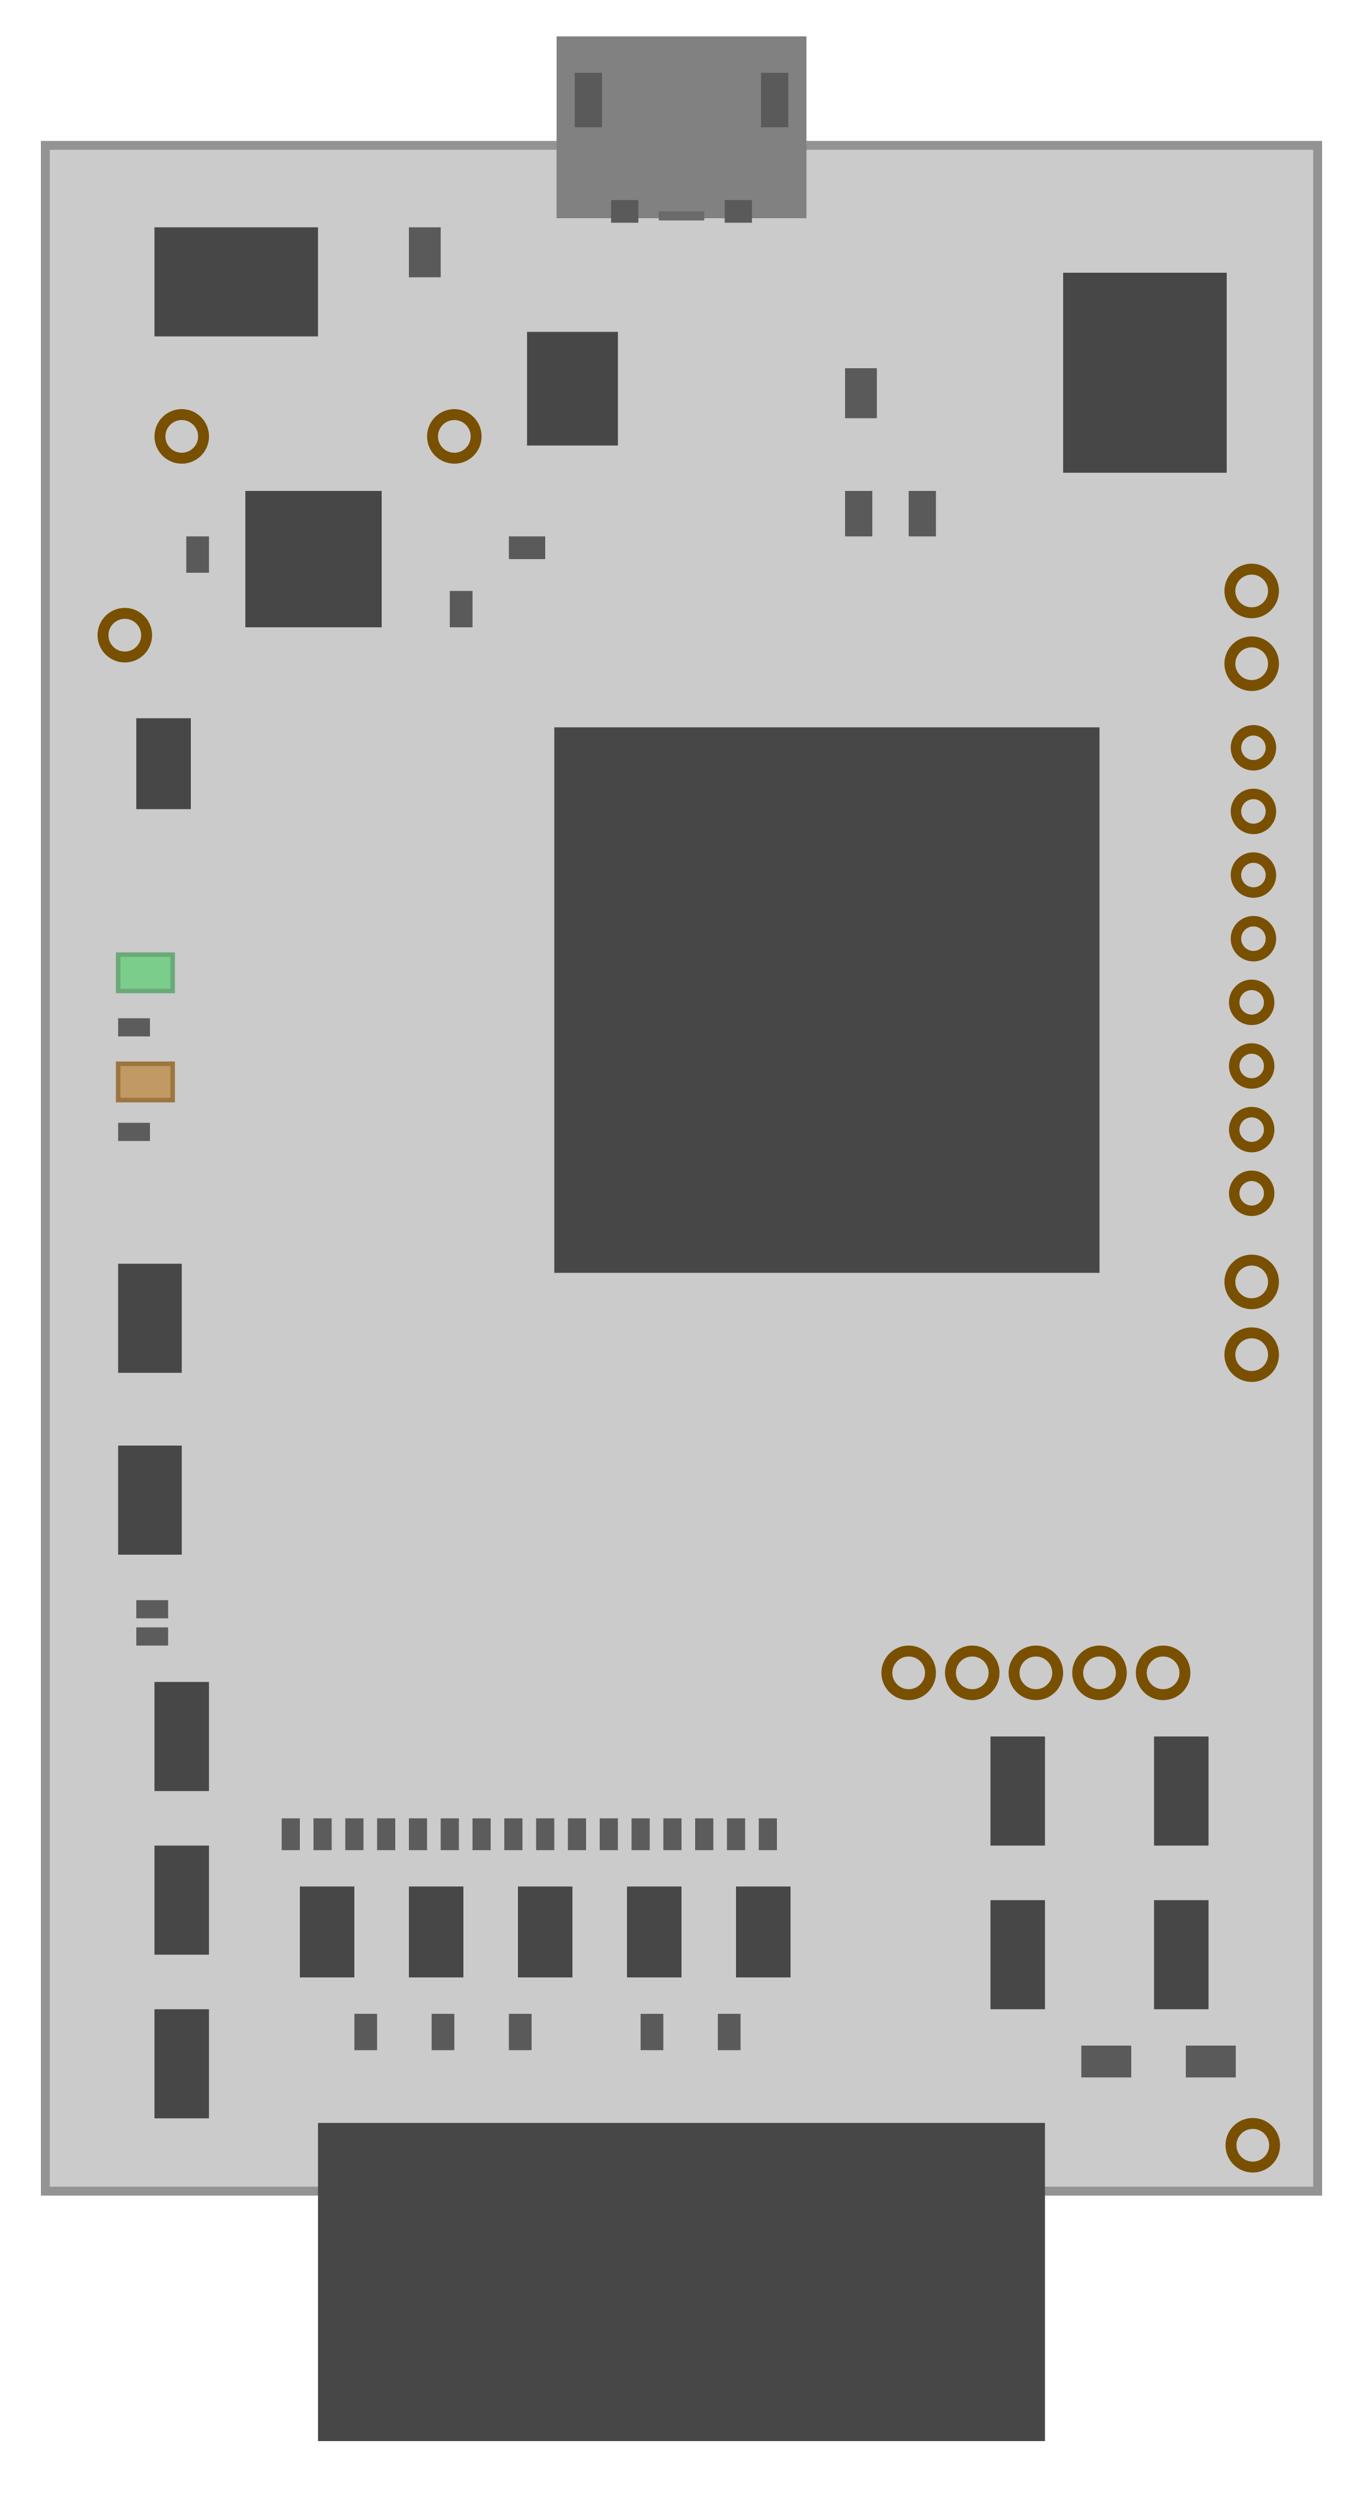 <?xml version="1.0" encoding="UTF-8" standalone="no"?>
<svg
   xmlns:dc="http://purl.org/dc/elements/1.1/"
   xmlns:cc="http://creativecommons.org/ns#"
   xmlns:rdf="http://www.w3.org/1999/02/22-rdf-syntax-ns#"
   xmlns:svg="http://www.w3.org/2000/svg"
   xmlns="http://www.w3.org/2000/svg"
   xmlns:sodipodi="http://sodipodi.sourceforge.net/DTD/sodipodi-0.dtd"
   xmlns:inkscape="http://www.inkscape.org/namespaces/inkscape"
   width="150"
   height="275"
   viewBox="0 0 39.687 72.76"
   version="1.1"
   id="svg1033"
   inkscape:version="1.0.1 (1.0.1+r75)"
   sodipodi:docname="mplab-snap.svg"
   inkscape:export-filename="/home/nav/Projects/Bloom/src/Insight/UserInterfaces/InsightWindow/Images/mplab-snap-191-350.png"
   inkscape:export-xdpi="122.18182"
   inkscape:export-ydpi="122.18182">
  <defs
     id="defs1027" />
  <sodipodi:namedview
     id="base"
     pagecolor="#3c3f41"
     bordercolor="#666666"
     borderopacity="1.0"
     inkscape:pageopacity="0"
     inkscape:pageshadow="2"
     inkscape:zoom="1.979899"
     inkscape:cx="223.05042"
     inkscape:cy="132.4551"
     inkscape:document-units="px"
     inkscape:current-layer="layer1"
     inkscape:document-rotation="0"
     showgrid="false"
     units="px"
     inkscape:window-width="2560"
     inkscape:window-height="1353"
     inkscape:window-x="6000"
     inkscape:window-y="24"
     inkscape:window-maximized="1"
     inkscape:snap-bbox="true"
     inkscape:bbox-paths="true"
     inkscape:bbox-nodes="true"
     inkscape:snap-bbox-edge-midpoints="true"
     inkscape:snap-bbox-midpoints="true" />
  <g
     inkscape:label="Board"
     inkscape:groupmode="layer"
     id="layer1"
     style="display:inline">
    <rect
       style="fill:#cbcbcb;fill-opacity:1;stroke:#939393;stroke-width:0.259;stroke-miterlimit:4;stroke-dasharray:none;stroke-opacity:1"
       id="rect1596"
       width="59.537"
       height="37.047"
       x="-63.767"
       y="1.32"
       transform="rotate(-90)" />
  </g>
  <g
     inkscape:groupmode="layer"
     id="layer3"
     inkscape:label="Components"
     style="display:inline;opacity:1">
    <rect
       style="fill:#474747;fill-opacity:1;stroke-width:0.414"
       id="rect1621"
       width="15.875"
       height="15.875"
       x="-37.042"
       y="16.14"
       transform="rotate(-90)" />
    <rect
       style="fill:#474747;fill-opacity:1;stroke-width:0.137"
       id="rect1621-3"
       width="5.821"
       height="4.762"
       x="-13.758"
       y="30.956"
       transform="rotate(-90)" />
    <rect
       style="fill:#474747;fill-opacity:1;stroke-width:0.303"
       id="rect1638"
       width="2.646"
       height="1.587"
       x="-57.547"
       y="8.731"
       transform="rotate(-90)" />
    <rect
       style="fill:#474747;fill-opacity:1;stroke-width:0.303"
       id="rect1638-6"
       width="2.646"
       height="1.587"
       x="-57.547"
       y="11.906"
       transform="rotate(-90)" />
    <rect
       style="fill:#474747;fill-opacity:1;stroke-width:0.303"
       id="rect1638-6-7"
       width="2.646"
       height="1.587"
       x="-57.547"
       y="15.081"
       transform="rotate(-90)" />
    <rect
       style="fill:#474747;fill-opacity:1;stroke-width:0.303"
       id="rect1638-6-7-5"
       width="2.646"
       height="1.587"
       x="-57.547"
       y="18.256"
       transform="rotate(-90)" />
    <rect
       style="fill:#474747;fill-opacity:1;stroke-width:0.303"
       id="rect1638-6-7-5-3"
       width="2.646"
       height="1.587"
       x="-57.547"
       y="21.431"
       transform="rotate(-90)" />
    <rect
       style="fill:#474747;fill-opacity:1;stroke-width:0.332"
       id="rect1638-6-7-5-3-5"
       width="3.175"
       height="1.587"
       x="-58.473"
       y="28.84"
       transform="rotate(-90)" />
    <rect
       style="fill:#474747;fill-opacity:1;stroke-width:0.332"
       id="rect1638-6-7-5-3-5-6"
       width="3.175"
       height="1.587"
       x="-53.71"
       y="28.84"
       transform="rotate(-90)" />
    <rect
       style="fill:#474747;fill-opacity:1;stroke-width:0.332"
       id="rect1638-6-7-5-3-5-6-2"
       width="3.175"
       height="1.587"
       x="-58.473"
       y="33.602"
       transform="rotate(-90)" />
    <rect
       style="fill:#474747;fill-opacity:1;stroke-width:0.332"
       id="rect1638-6-7-5-3-5-6-2-9"
       width="3.175"
       height="1.587"
       x="-53.71"
       y="33.602"
       transform="rotate(-90)" />
    <rect
       style="fill:#818181;fill-opacity:1;stroke-width:0.26"
       id="rect1760"
       width="5.292"
       height="7.276"
       x="-6.35"
       y="16.206"
       transform="rotate(-90)" />
    <rect
       style="fill:#474747;fill-opacity:1;stroke-width:0.332"
       id="rect1638-6-7-5-3-5-1"
       width="3.175"
       height="1.587"
       x="-61.648"
       y="4.498"
       transform="rotate(-90)" />
    <rect
       style="fill:#474747;fill-opacity:1;stroke-width:0.332"
       id="rect1638-6-7-5-3-5-1-2"
       width="3.175"
       height="1.587"
       x="-56.885"
       y="4.498"
       transform="rotate(-90)" />
    <rect
       style="fill:#474747;fill-opacity:1;stroke-width:0.332"
       id="rect1638-6-7-5-3-5-1-2-7"
       width="3.175"
       height="1.587"
       x="-52.123"
       y="4.498"
       transform="rotate(-90)" />
    <rect
       style="fill:#474747;fill-opacity:1;stroke-width:0.101"
       id="rect1621-3-0"
       width="3.175"
       height="4.762"
       x="-9.79"
       y="4.498"
       transform="rotate(-90)" />
    <rect
       style="fill:#474747;fill-opacity:1;stroke-width:0.104"
       id="rect1621-3-9"
       width="3.969"
       height="3.969"
       x="-18.256"
       y="7.144"
       transform="rotate(-90)" />
    <rect
       style="fill:#474747;fill-opacity:1;stroke-width:0.359"
       id="rect1638-6-7-5-3-5-1-3"
       width="3.175"
       height="1.852"
       x="-45.244"
       y="3.44"
       transform="rotate(-90)" />
    <rect
       style="fill:#474747;fill-opacity:1;stroke-width:0.359"
       id="rect1638-6-7-5-3-5-1-2-6"
       width="3.175"
       height="1.852"
       x="-39.952"
       y="3.44"
       transform="rotate(-90)" />
    <rect
       style="display:inline;opacity:1;fill:#474747;fill-opacity:1;stroke-width:0.303"
       id="rect1638-8"
       width="2.646"
       height="1.587"
       x="-23.548"
       y="3.969"
       transform="rotate(-90)" />
    <rect
       style="fill:#5c5c5c;fill-opacity:1;stroke:none;stroke-width:0.217;stroke-miterlimit:4;stroke-dasharray:none;stroke-opacity:1"
       id="rect2260"
       width="0.926"
       height="0.529"
       x="-53.843"
       y="8.202"
       transform="rotate(-90)" />
    <rect
       style="display:inline;opacity:1;fill:#5c5c5c;fill-opacity:1;stroke:none;stroke-width:0.217;stroke-miterlimit:4;stroke-dasharray:none;stroke-opacity:1"
       id="rect2260-3"
       width="0.926"
       height="0.529"
       x="-53.843"
       y="9.128"
       transform="rotate(-90)" />
    <rect
       style="display:inline;opacity:1;fill:#5c5c5c;fill-opacity:1;stroke:none;stroke-width:0.217;stroke-miterlimit:4;stroke-dasharray:none;stroke-opacity:1"
       id="rect2260-3-6"
       width="0.926"
       height="0.529"
       x="-53.843"
       y="10.054"
       transform="rotate(-90)" />
    <rect
       style="display:inline;opacity:1;fill:#5c5c5c;fill-opacity:1;stroke:none;stroke-width:0.217;stroke-miterlimit:4;stroke-dasharray:none;stroke-opacity:1"
       id="rect2260-1"
       width="0.926"
       height="0.529"
       x="-53.843"
       y="10.98"
       transform="rotate(-90)" />
    <rect
       style="display:inline;opacity:1;fill:#5c5c5c;fill-opacity:1;stroke:none;stroke-width:0.217;stroke-miterlimit:4;stroke-dasharray:none;stroke-opacity:1"
       id="rect2260-3-0"
       width="0.926"
       height="0.529"
       x="-53.843"
       y="11.906"
       transform="rotate(-90)" />
    <rect
       style="display:inline;opacity:1;fill:#5c5c5c;fill-opacity:1;stroke:none;stroke-width:0.217;stroke-miterlimit:4;stroke-dasharray:none;stroke-opacity:1"
       id="rect2260-3-6-6"
       width="0.926"
       height="0.529"
       x="-53.843"
       y="12.832"
       transform="rotate(-90)" />
    <rect
       style="display:inline;opacity:1;fill:#5c5c5c;fill-opacity:1;stroke:none;stroke-width:0.217;stroke-miterlimit:4;stroke-dasharray:none;stroke-opacity:1"
       id="rect2260-32"
       width="0.926"
       height="0.529"
       x="-53.843"
       y="13.758"
       transform="rotate(-90)" />
    <rect
       style="display:inline;opacity:1;fill:#5c5c5c;fill-opacity:1;stroke:none;stroke-width:0.217;stroke-miterlimit:4;stroke-dasharray:none;stroke-opacity:1"
       id="rect2260-3-06"
       width="0.926"
       height="0.529"
       x="-53.843"
       y="14.684"
       transform="rotate(-90)" />
    <rect
       style="display:inline;opacity:1;fill:#5c5c5c;fill-opacity:1;stroke:none;stroke-width:0.217;stroke-miterlimit:4;stroke-dasharray:none;stroke-opacity:1"
       id="rect2260-3-6-1"
       width="0.926"
       height="0.529"
       x="-53.843"
       y="15.61"
       transform="rotate(-90)" />
    <rect
       style="display:inline;opacity:1;fill:#5c5c5c;fill-opacity:1;stroke:none;stroke-width:0.217;stroke-miterlimit:4;stroke-dasharray:none;stroke-opacity:1"
       id="rect2260-1-5"
       width="0.926"
       height="0.529"
       x="-53.843"
       y="16.536"
       transform="rotate(-90)" />
    <rect
       style="display:inline;opacity:1;fill:#5c5c5c;fill-opacity:1;stroke:none;stroke-width:0.217;stroke-miterlimit:4;stroke-dasharray:none;stroke-opacity:1"
       id="rect2260-3-0-5"
       width="0.926"
       height="0.529"
       x="-53.843"
       y="17.462"
       transform="rotate(-90)" />
    <rect
       style="display:inline;opacity:1;fill:#5c5c5c;fill-opacity:1;stroke:none;stroke-width:0.217;stroke-miterlimit:4;stroke-dasharray:none;stroke-opacity:1"
       id="rect2260-3-6-6-4"
       width="0.926"
       height="0.529"
       x="-53.843"
       y="18.389"
       transform="rotate(-90)" />
    <rect
       style="display:inline;opacity:1;fill:#5c5c5c;fill-opacity:1;stroke:none;stroke-width:0.217;stroke-miterlimit:4;stroke-dasharray:none;stroke-opacity:1"
       id="rect2260-3-6-1-7"
       width="0.926"
       height="0.529"
       x="-53.843"
       y="19.315"
       transform="rotate(-90)" />
    <rect
       style="display:inline;opacity:1;fill:#5c5c5c;fill-opacity:1;stroke:none;stroke-width:0.217;stroke-miterlimit:4;stroke-dasharray:none;stroke-opacity:1"
       id="rect2260-1-5-6"
       width="0.926"
       height="0.529"
       x="-53.843"
       y="20.241"
       transform="rotate(-90)" />
    <rect
       style="display:inline;opacity:1;fill:#5c5c5c;fill-opacity:1;stroke:none;stroke-width:0.217;stroke-miterlimit:4;stroke-dasharray:none;stroke-opacity:1"
       id="rect2260-3-0-5-5"
       width="0.926"
       height="0.529"
       x="-53.843"
       y="21.167"
       transform="rotate(-90)" />
    <rect
       style="display:inline;opacity:1;fill:#5c5c5c;fill-opacity:1;stroke:none;stroke-width:0.217;stroke-miterlimit:4;stroke-dasharray:none;stroke-opacity:1"
       id="rect2260-3-6-6-4-6"
       width="0.926"
       height="0.529"
       x="-53.843"
       y="22.093"
       transform="rotate(-90)" />
    <rect
       style="fill:#7bcd8b;fill-opacity:1;stroke:#6baa78;stroke-width:0.132;stroke-miterlimit:4;stroke-dasharray:none;stroke-opacity:1"
       id="rect2367"
       width="1.058"
       height="1.587"
       x="-28.84"
       y="3.44"
       transform="rotate(-90)" />
    <rect
       style="display:inline;opacity:1;fill:#c09965;fill-opacity:1;stroke:#9e753d;stroke-width:0.132;stroke-miterlimit:4;stroke-dasharray:none;stroke-opacity:1"
       id="rect2367-9"
       width="1.058"
       height="1.587"
       x="-32.015"
       y="3.44"
       transform="rotate(-90)" />
    <rect
       style="fill:#5a5a5a;fill-opacity:1;stroke:none;stroke-width:0.308;stroke-miterlimit:4;stroke-dasharray:none;stroke-opacity:1"
       id="rect2402"
       width="1.587"
       height="0.794"
       x="-3.704"
       y="16.735"
       transform="rotate(-90)" />
    <rect
       style="display:inline;opacity:1;fill:#5a5a5a;fill-opacity:1;stroke:none;stroke-width:0.308;stroke-miterlimit:4;stroke-dasharray:none;stroke-opacity:1"
       id="rect2402-4"
       width="1.587"
       height="0.794"
       x="-3.704"
       y="22.159"
       inkscape:transform-center-x="6.5054573"
       inkscape:transform-center-y="2.681753"
       transform="rotate(-90)" />
    <rect
       style="display:inline;opacity:1;fill:#5a5a5a;fill-opacity:1;stroke:none;stroke-width:0.199;stroke-miterlimit:4;stroke-dasharray:none;stroke-opacity:1"
       id="rect2402-4-5"
       width="0.661"
       height="0.794"
       x="-6.482"
       y="21.101"
       inkscape:transform-center-x="6.5054573"
       inkscape:transform-center-y="1.1173971"
       transform="rotate(-90)" />
    <rect
       style="display:inline;opacity:1;fill:#5a5a5a;fill-opacity:1;stroke:none;stroke-width:0.199;stroke-miterlimit:4;stroke-dasharray:none;stroke-opacity:1"
       id="rect2402-4-5-2"
       width="0.661"
       height="0.794"
       x="-6.482"
       y="17.793"
       inkscape:transform-center-x="6.5054554"
       inkscape:transform-center-y="1.1173971"
       transform="rotate(-90)" />
    <rect
       style="fill:#5a5a5a;fill-opacity:1;stroke:none;stroke-width:0.083;stroke-miterlimit:4;stroke-dasharray:none;stroke-opacity:1"
       id="rect2458"
       width="1.323"
       height="0.794"
       x="-15.61"
       y="26.458"
       transform="rotate(-90)" />
    <rect
       style="display:inline;opacity:1;fill:#5a5a5a;fill-opacity:1;stroke:none;stroke-width:0.083;stroke-miterlimit:4;stroke-dasharray:none;stroke-opacity:1"
       id="rect2458-5"
       width="1.323"
       height="0.794"
       x="-15.61"
       y="24.606"
       transform="rotate(-90)" />
    <rect
       style="display:inline;opacity:1;fill:#5a5a5a;fill-opacity:1;stroke:none;stroke-width:0.094;stroke-miterlimit:4;stroke-dasharray:none;stroke-opacity:1"
       id="rect2458-5-4"
       width="1.455"
       height="0.926"
       x="-12.171"
       y="24.606"
       transform="rotate(-90)" />
    <rect
       style="display:inline;opacity:1;fill:#474747;fill-opacity:1;stroke-width:0.077"
       id="rect1621-3-9-7"
       width="3.307"
       height="2.646"
       x="-12.965"
       y="15.346"
       transform="rotate(-90)" />
    <rect
       style="display:inline;opacity:1;fill:#5a5a5a;fill-opacity:1;stroke:none;stroke-width:0.094;stroke-miterlimit:4;stroke-dasharray:none;stroke-opacity:1"
       id="rect2458-5-4-4"
       width="1.455"
       height="0.926"
       x="31.485"
       y="59.531" />
    <rect
       style="display:inline;opacity:1;fill:#5a5a5a;fill-opacity:1;stroke:none;stroke-width:0.094;stroke-miterlimit:4;stroke-dasharray:none;stroke-opacity:1"
       id="rect2458-5-4-4-4"
       width="1.455"
       height="0.926"
       x="34.528"
       y="59.531" />
    <rect
       style="display:inline;opacity:1;fill:#5a5a5a;fill-opacity:1;stroke:none;stroke-width:0.068;stroke-miterlimit:4;stroke-dasharray:none;stroke-opacity:1"
       id="rect2458-5-3"
       width="1.058"
       height="0.661"
       x="-59.664"
       y="10.319"
       transform="rotate(-90)" />
    <rect
       style="display:inline;opacity:1;fill:#5a5a5a;fill-opacity:1;stroke:none;stroke-width:0.068;stroke-miterlimit:4;stroke-dasharray:none;stroke-opacity:1"
       id="rect2458-5-3-0"
       width="1.058"
       height="0.661"
       x="-59.664"
       y="12.568"
       transform="rotate(-90)" />
    <rect
       style="display:inline;opacity:1;fill:#5a5a5a;fill-opacity:1;stroke:none;stroke-width:0.068;stroke-miterlimit:4;stroke-dasharray:none;stroke-opacity:1"
       id="rect2458-5-3-0-7"
       width="1.058"
       height="0.661"
       x="-59.664"
       y="14.817"
       transform="rotate(-90)" />
    <rect
       style="display:inline;opacity:1;fill:#5a5a5a;fill-opacity:1;stroke:none;stroke-width:0.068;stroke-miterlimit:4;stroke-dasharray:none;stroke-opacity:1"
       id="rect2458-5-3-0-8"
       width="1.058"
       height="0.661"
       x="-59.664"
       y="18.653"
       transform="rotate(-90)" />
    <rect
       style="display:inline;opacity:1;fill:#5a5a5a;fill-opacity:1;stroke:none;stroke-width:0.068;stroke-miterlimit:4;stroke-dasharray:none;stroke-opacity:1"
       id="rect2458-5-3-0-7-6"
       width="1.058"
       height="0.661"
       x="-59.664"
       y="20.902"
       transform="rotate(-90)" />
    <rect
       style="display:inline;opacity:1;fill:#6a6a6a;fill-opacity:1;stroke:none;stroke-width:0.162;stroke-miterlimit:4;stroke-dasharray:none;stroke-opacity:1"
       id="rect2402-4-5-8"
       width="0.265"
       height="1.323"
       x="-6.416"
       y="19.182"
       inkscape:transform-center-x="10.842426"
       inkscape:transform-center-y="0.44695878"
       transform="rotate(-90)" />
    <rect
       style="display:inline;opacity:1;fill:#5a5a5a;fill-opacity:1;stroke:none;stroke-width:0.094;stroke-miterlimit:4;stroke-dasharray:none;stroke-opacity:1"
       id="rect2458-5-4-8"
       width="1.455"
       height="0.926"
       x="-8.07"
       y="11.906"
       transform="rotate(-90)" />
    <rect
       style="display:inline;opacity:1;fill:#5a5a5a;fill-opacity:1;stroke:none;stroke-width:0.068;stroke-miterlimit:4;stroke-dasharray:none;stroke-opacity:1"
       id="rect2458-5-3-0-7-4"
       width="1.058"
       height="0.661"
       x="14.817"
       y="15.61" />
    <rect
       style="display:inline;opacity:1;fill:#5a5a5a;fill-opacity:1;stroke:none;stroke-width:0.068;stroke-miterlimit:4;stroke-dasharray:none;stroke-opacity:1"
       id="rect2458-5-3-0-7-4-3"
       width="1.058"
       height="0.661"
       x="17.198"
       y="-13.758"
       transform="rotate(90)" />
    <rect
       style="display:inline;opacity:1;fill:#5a5a5a;fill-opacity:1;stroke:none;stroke-width:0.068;stroke-miterlimit:4;stroke-dasharray:none;stroke-opacity:1"
       id="rect2458-5-3-0-7-4-3-1"
       width="1.058"
       height="0.661"
       x="15.61"
       y="-6.085"
       transform="rotate(90)" />
    <rect
       style="display:inline;opacity:1;fill:#5c5c5c;fill-opacity:1;stroke:none;stroke-width:0.217;stroke-miterlimit:4;stroke-dasharray:none;stroke-opacity:1"
       id="rect2260-4"
       width="0.926"
       height="0.529"
       x="3.969"
       y="47.36" />
    <rect
       style="display:inline;opacity:1;fill:#5c5c5c;fill-opacity:1;stroke:none;stroke-width:0.217;stroke-miterlimit:4;stroke-dasharray:none;stroke-opacity:1"
       id="rect2260-4-9"
       width="0.926"
       height="0.529"
       x="3.969"
       y="46.567" />
    <rect
       style="display:inline;opacity:1;fill:#5c5c5c;fill-opacity:1;stroke:none;stroke-width:0.217;stroke-miterlimit:4;stroke-dasharray:none;stroke-opacity:1"
       id="rect2260-4-9-2"
       width="0.926"
       height="0.529"
       x="3.44"
       y="32.676" />
    <rect
       style="display:inline;opacity:1;fill:#5c5c5c;fill-opacity:1;stroke:none;stroke-width:0.217;stroke-miterlimit:4;stroke-dasharray:none;stroke-opacity:1"
       id="rect2260-4-9-2-0"
       width="0.926"
       height="0.529"
       x="3.44"
       y="29.633" />
    <rect
       style="display:inline;fill:#474747;fill-opacity:1;stroke-width:0.289"
       id="rect1616"
       width="9.26"
       height="21.167"
       x="-71.041"
       y="9.26"
       transform="rotate(-90)" />
  </g>
  <g
     inkscape:groupmode="layer"
     id="layer4"
     inkscape:label="Holes"
     style="display:inline">
    <ellipse
       style="display:inline;opacity:1;fill:none;fill-opacity:1;stroke:#795000;stroke-width:0.305;stroke-miterlimit:4;stroke-dasharray:none;stroke-opacity:1"
       id="path1876"
       cx="-34.727"
       cy="36.446"
       ry="0.509"
       rx="0.509"
       transform="rotate(-90)" />
    <ellipse
       style="display:inline;opacity:1;fill:none;fill-opacity:1;stroke:#795000;stroke-width:0.305;stroke-miterlimit:4;stroke-dasharray:none;stroke-opacity:1"
       id="path1876-6"
       cx="-32.874"
       cy="36.446"
       ry="0.509"
       rx="0.509"
       transform="rotate(-90)" />
    <ellipse
       style="display:inline;opacity:1;fill:none;fill-opacity:1;stroke:#795000;stroke-width:0.305;stroke-miterlimit:4;stroke-dasharray:none;stroke-opacity:1"
       id="path1876-6-2"
       cx="-31.022"
       cy="36.446"
       ry="0.509"
       rx="0.509"
       transform="rotate(-90)" />
    <ellipse
       style="display:inline;opacity:1;fill:none;fill-opacity:1;stroke:#795000;stroke-width:0.305;stroke-miterlimit:4;stroke-dasharray:none;stroke-opacity:1"
       id="path1876-6-2-6"
       cx="-29.17"
       cy="36.446"
       ry="0.509"
       rx="0.509"
       transform="rotate(-90)" />
    <ellipse
       style="display:inline;opacity:1;fill:none;fill-opacity:1;stroke:#795000;stroke-width:0.305;stroke-miterlimit:4;stroke-dasharray:none;stroke-opacity:1"
       id="path1876-2"
       cx="-27.318"
       cy="36.497"
       ry="0.509"
       rx="0.509"
       transform="rotate(-90)" />
    <ellipse
       style="display:inline;opacity:1;fill:none;fill-opacity:1;stroke:#795000;stroke-width:0.305;stroke-miterlimit:4;stroke-dasharray:none;stroke-opacity:1"
       id="path1876-6-0"
       cx="-25.466"
       cy="36.497"
       ry="0.509"
       rx="0.509"
       transform="rotate(-90)" />
    <ellipse
       style="display:inline;opacity:1;fill:none;fill-opacity:1;stroke:#795000;stroke-width:0.305;stroke-miterlimit:4;stroke-dasharray:none;stroke-opacity:1"
       id="path1876-6-2-2"
       cx="-23.614"
       cy="36.497"
       ry="0.509"
       rx="0.509"
       transform="rotate(-90)" />
    <ellipse
       style="display:inline;opacity:1;fill:none;fill-opacity:1;stroke:#795000;stroke-width:0.305;stroke-miterlimit:4;stroke-dasharray:none;stroke-opacity:1"
       id="path1876-6-2-6-3"
       cx="-21.762"
       cy="36.497"
       ry="0.509"
       rx="0.509"
       transform="rotate(-90)" />
    <ellipse
       style="display:inline;opacity:1;fill:none;fill-opacity:1;stroke:#795000;stroke-width:0.318;stroke-miterlimit:4;stroke-dasharray:none;stroke-opacity:1"
       id="path2085"
       cx="-62.431"
       cy="36.478"
       rx="0.635"
       ry="0.635"
       transform="rotate(-90)" />
    <ellipse
       style="display:inline;opacity:1;fill:none;fill-opacity:1;stroke:#795000;stroke-width:0.318;stroke-miterlimit:4;stroke-dasharray:none;stroke-opacity:1"
       id="path2085-2"
       cx="-18.485"
       cy="3.634"
       rx="0.635"
       ry="0.635"
       transform="rotate(-90)" />
    <ellipse
       style="display:inline;opacity:1;fill:none;fill-opacity:1;stroke:#795000;stroke-width:0.318;stroke-miterlimit:4;stroke-dasharray:none;stroke-opacity:1"
       id="path2085-2-9"
       cx="-12.7"
       cy="5.292"
       rx="0.635"
       ry="0.635"
       transform="rotate(-90)" />
    <ellipse
       style="display:inline;opacity:1;fill:none;fill-opacity:1;stroke:#795000;stroke-width:0.318;stroke-miterlimit:4;stroke-dasharray:none;stroke-opacity:1"
       id="path2085-2-3"
       cx="-48.683"
       cy="26.458"
       rx="0.635"
       ry="0.635"
       transform="rotate(-90)" />
    <ellipse
       style="display:inline;opacity:1;fill:none;fill-opacity:1;stroke:#795000;stroke-width:0.318;stroke-miterlimit:4;stroke-dasharray:none;stroke-opacity:1"
       id="path2085-2-3-1"
       cx="-48.683"
       cy="28.31"
       rx="0.635"
       ry="0.635"
       transform="rotate(-90)" />
    <ellipse
       style="display:inline;opacity:1;fill:none;fill-opacity:1;stroke:#795000;stroke-width:0.318;stroke-miterlimit:4;stroke-dasharray:none;stroke-opacity:1"
       id="path2085-2-3-9"
       cx="-48.683"
       cy="30.162"
       rx="0.635"
       ry="0.635"
       transform="rotate(-90)" />
    <ellipse
       style="display:inline;opacity:1;fill:none;fill-opacity:1;stroke:#795000;stroke-width:0.318;stroke-miterlimit:4;stroke-dasharray:none;stroke-opacity:1"
       id="path2085-2-3-1-4"
       cx="-48.683"
       cy="32.015"
       rx="0.635"
       ry="0.635"
       transform="rotate(-90)" />
    <ellipse
       style="display:inline;opacity:1;fill:none;fill-opacity:1;stroke:#795000;stroke-width:0.318;stroke-miterlimit:4;stroke-dasharray:none;stroke-opacity:1"
       id="path2085-2-3-1-4-7"
       cx="-48.683"
       cy="33.867"
       rx="0.635"
       ry="0.635"
       transform="rotate(-90)" />
    <ellipse
       style="display:inline;opacity:1;fill:none;fill-opacity:1;stroke:#795000;stroke-width:0.318;stroke-miterlimit:4;stroke-dasharray:none;stroke-opacity:1"
       id="path2085-2-9-4"
       cx="-12.7"
       cy="13.229"
       rx="0.635"
       ry="0.635"
       transform="rotate(-90)" />
    <ellipse
       style="display:inline;opacity:1;fill:none;fill-opacity:1;stroke:#795000;stroke-width:0.318;stroke-miterlimit:4;stroke-dasharray:none;stroke-opacity:1"
       id="path2085-5"
       cx="-37.306"
       cy="36.446"
       rx="0.635"
       ry="0.635"
       transform="rotate(-90)" />
    <ellipse
       style="display:inline;opacity:1;fill:none;fill-opacity:1;stroke:#795000;stroke-width:0.318;stroke-miterlimit:4;stroke-dasharray:none;stroke-opacity:1"
       id="path2085-5-0"
       cx="-39.423"
       cy="36.446"
       rx="0.635"
       ry="0.635"
       transform="rotate(-90)" />
    <ellipse
       style="display:inline;opacity:1;fill:none;fill-opacity:1;stroke:#795000;stroke-width:0.318;stroke-miterlimit:4;stroke-dasharray:none;stroke-opacity:1"
       id="path2085-5-3"
       cx="-17.198"
       cy="36.446"
       rx="0.635"
       ry="0.635"
       transform="rotate(-90)" />
    <ellipse
       style="display:inline;opacity:1;fill:none;fill-opacity:1;stroke:#795000;stroke-width:0.318;stroke-miterlimit:4;stroke-dasharray:none;stroke-opacity:1"
       id="path2085-5-0-7"
       cx="-19.315"
       cy="36.446"
       rx="0.635"
       ry="0.635"
       transform="rotate(-90)" />
  </g>
</svg>
